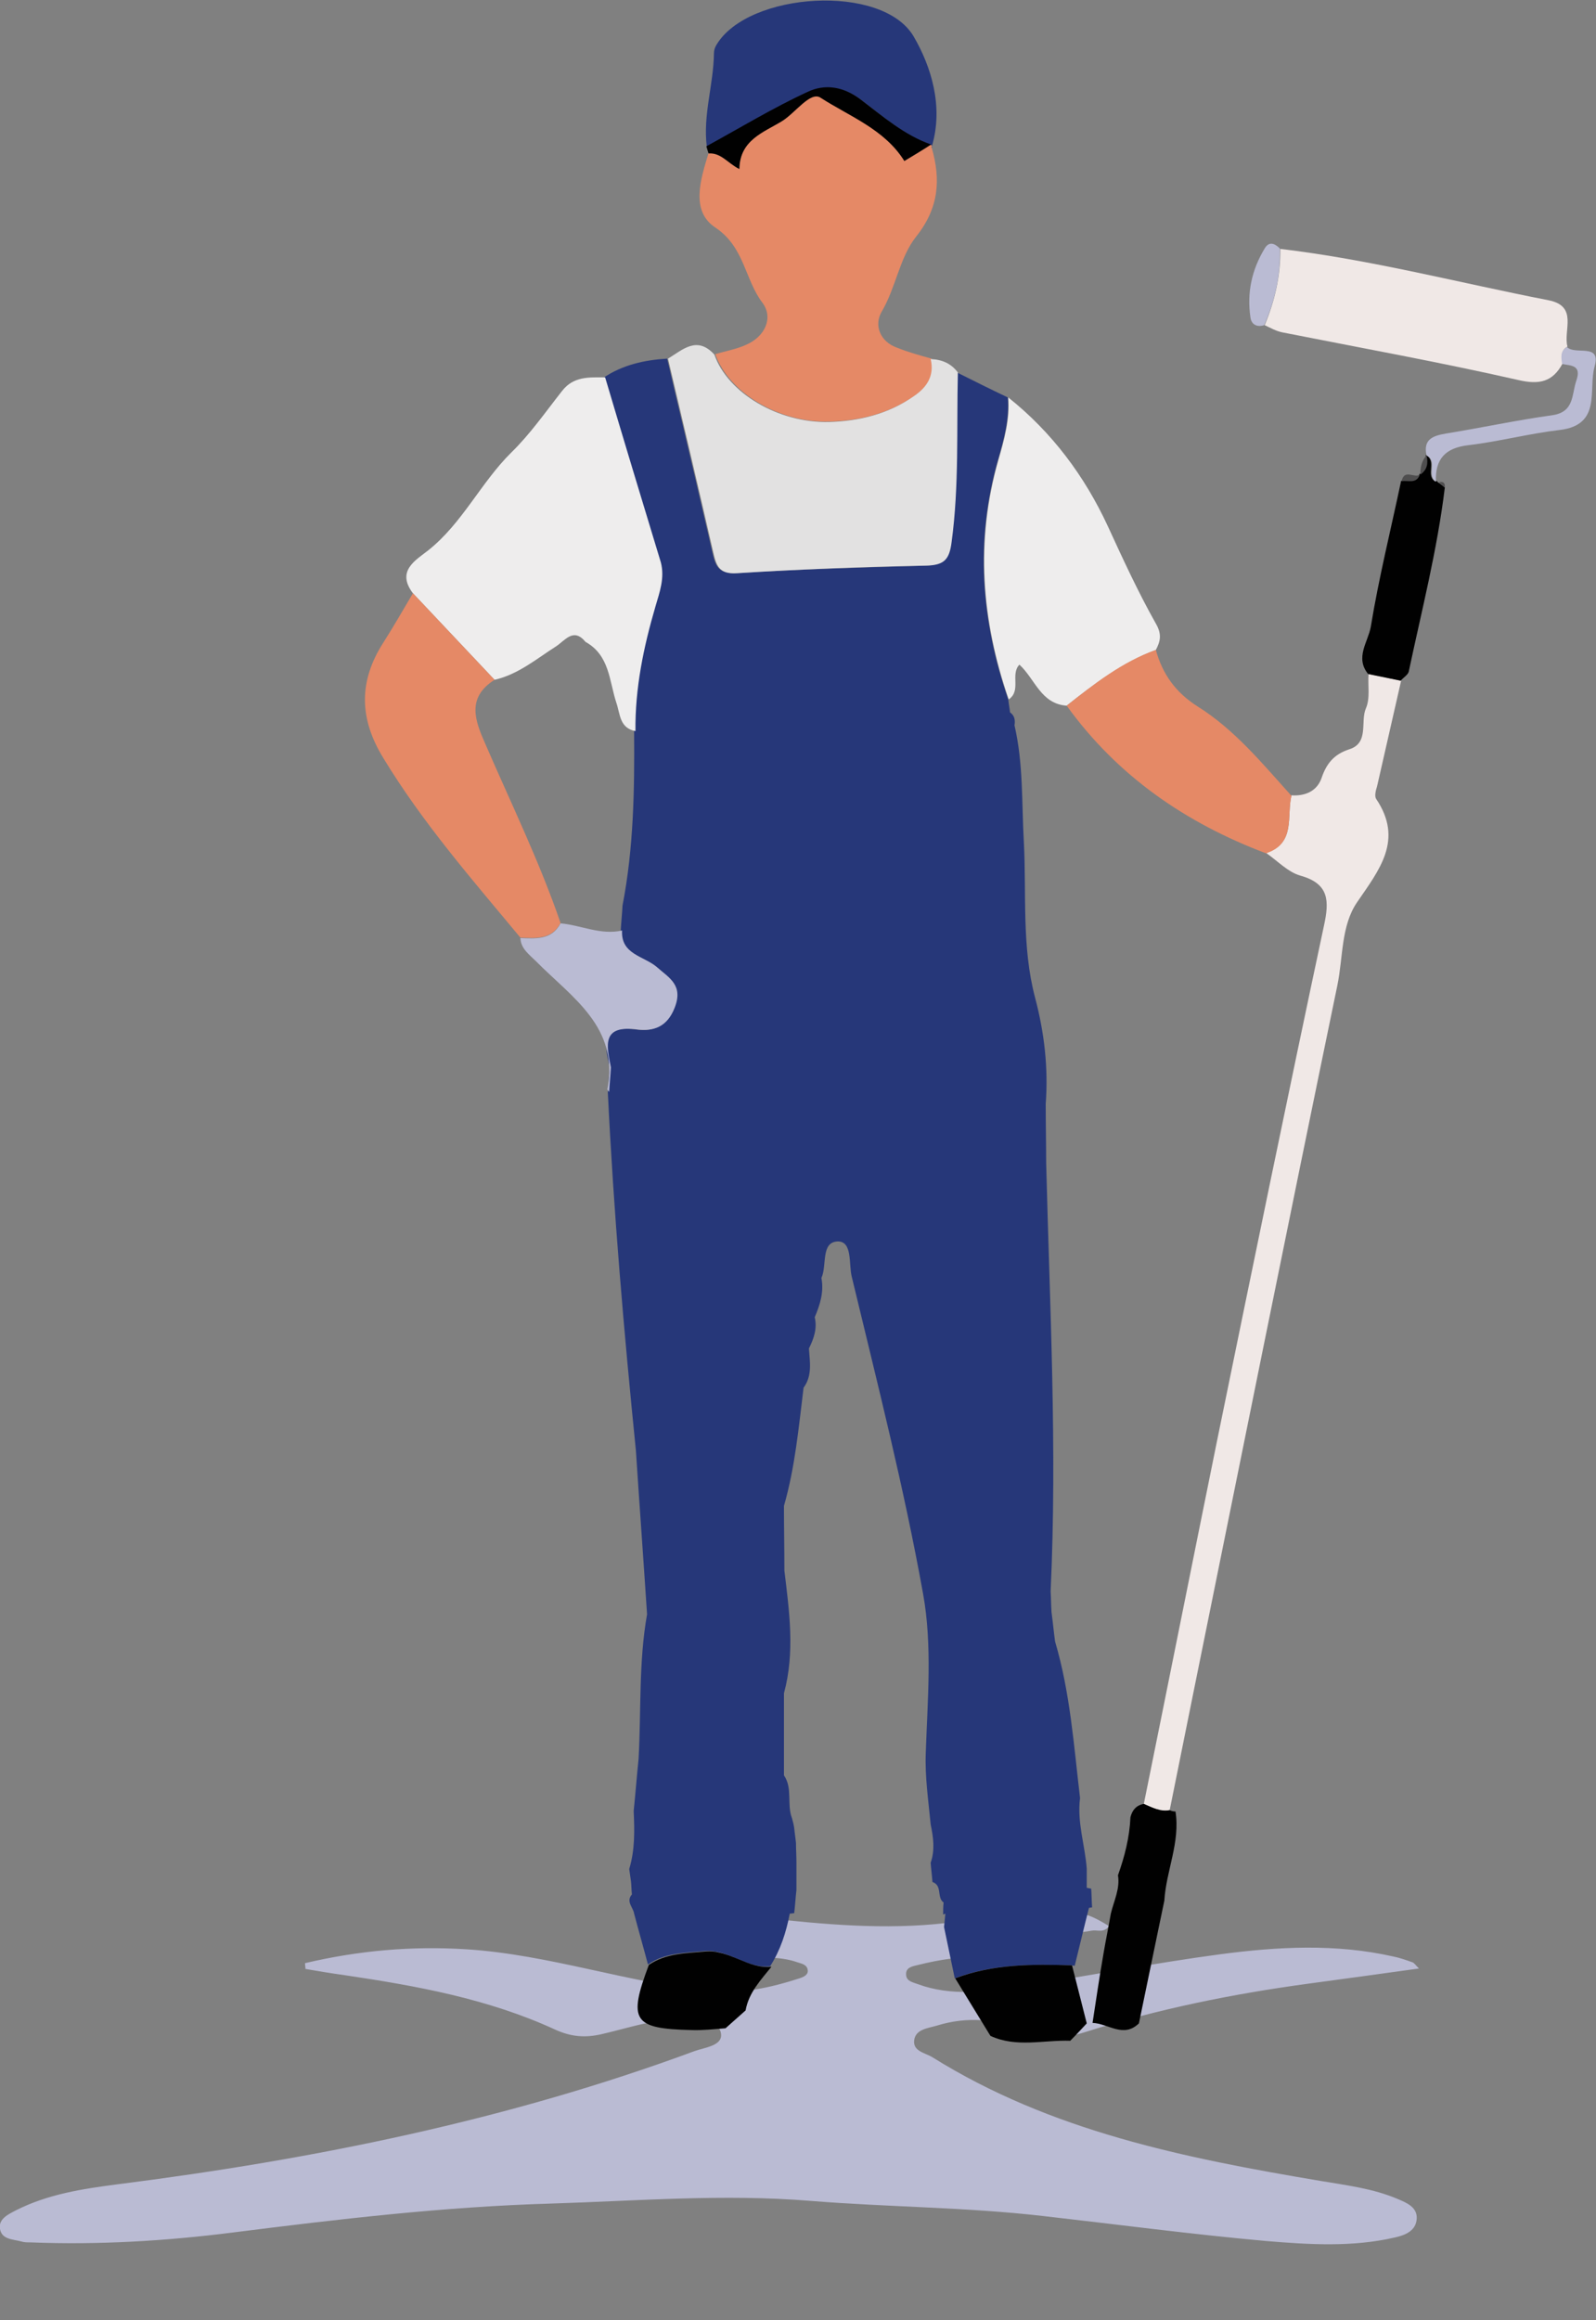 <?xml version="1.0" encoding="utf-8"?>
<!-- Generator: Adobe Illustrator 22.1.0, SVG Export Plug-In . SVG Version: 6.00 Build 0)  -->
<svg version="1.1" id="Layer_1" xmlns="http://www.w3.org/2000/svg" xmlns:xlink="http://www.w3.org/1999/xlink" x="0px" y="0px"
	 viewBox="0 0 357.9 520.1" style="enable-background:new 0 0 357.9 520.1;" xml:space="preserve">
<rect x="0" y="0" width="357.9" height="520.1" fill="#808080" stroke="none"/>
<style type="text/css">
	.st0{fill:#BABBD3;}
	.st1{fill:#263779;}
	.st2{fill:#E58966;}
	.st3{fill:#CE9F7A;}
	.st4{fill:#EEEDED;}
	.st5{fill:#E2E1E1;}
	.st6{fill:#F0E8E6;}
	.st7{fill:#192A51;}
	.st8{fill:#010101;}
	.st9{fill:#4F4E4F;}
</style>
<path class="st0" d="M317.7,497.3c-0.1,2.8-2.6,3.8-4.9,4.3c-9.5,2.2-19.2,1.6-28.8,0.8c-16.7-1.5-33.3-3.7-50-5.6
	c-17.3-2-34.8-2-52.2-3.4c-19.5-1.6-38.9,0-58.3,0.6c-23.9,0.7-47.7,3.5-71.4,6.5c-15,1.9-30.1,2.8-45.3,2.2c-0.7,0-1.4,0-2-0.2
	C3,502,0.4,502.1,0,499.7c-0.4-2.3,1.9-3.3,3.6-4.2c7.1-3.6,14.9-4.8,22.6-5.8c44.2-5.6,87.7-14.4,129.6-29.9
	c2.3-0.8,6.1-1.2,5.9-3.7c-0.2-3-4.2-2.8-6.6-3.1c-6.9-1-13.5,1.5-20.1,3c-3.8,0.9-7,0.6-10.5-1c-15-6.9-31-9.8-47.2-12.2
	c-2.9-0.4-5.9-0.9-8.8-1.4c0-0.4-0.1-0.9-0.1-1.3c11.9-2.8,23.9-3.9,36.3-3.1c18.5,1.2,36.1,7.5,54.5,9.4c6.8,0.7,13.6-0.8,20.1-2.9
	c0.9-0.3,2.1-0.8,1.8-2c-0.2-1.1-1.4-1.3-2.3-1.6c-4-1.4-8.2-1-12.4-1.1c-2.6-0.1-5.9,0.8-6.5-3.5c-0.2-1.2-1.8-1.2-3-1.4
	c-3.3-0.4-6.5-0.9-10.3-1.5c8-4.6,16-3.4,24.3-2.5c13.7,1.5,27.4,2.8,41.3,1.2c8.7-1,17.5-1.3,26.3-2.4c3.8-0.5,7,1.1,10.2,3.1
	c-1.2,1.6-2.6,0.8-3.8,1c-5.3,1-10.9,0.4-15.5,4.5c-2.3,2-5.7,1.7-8.7,1.5c-5-0.3-10,0.5-14.8,1.7c-1.2,0.3-2.9,0.5-2.7,2.3
	c0.1,1.4,1.6,1.6,2.6,2c7.6,2.8,15.4,1.7,23.1,0.5c15-2.3,29.8-5.2,44.8-7.2c12.9-1.7,25.8-2.4,38.7,0.5c1.5,0.3,2.9,0.8,4.3,1.3
	c0.4,0.1,0.7,0.6,1.5,1.4c-8.6,1.2-16.7,2.3-24.8,3.4c-17,2.3-33.8,5.7-50.2,10.9c-4.5,1.4-8.7,1.6-13.1-0.3
	c-6.5-2.7-13.2-3.3-20-1.2c-2,0.6-4.8,0.8-5.1,3.3s2.5,2.8,4.1,3.8c26.6,16.6,56.6,22.6,86.9,27.7c5.9,1,11.9,1.7,17.5,4.1
	C315.4,493.8,317.8,494.8,317.7,497.3z"/>
<g>
	<path class="st1" d="M244.9,427.6l-0.7,0.1c-1.1,4.3-2.1,8.6-3.2,13l-0.7-0.1c-8.9-0.3-17.7-0.3-26.2,2.9
		c-0.8-3.8-1.6-7.7-2.4-11.5c0.1-1,0.2-2,0.3-3l-0.5,0.2c0-0.9,0-1.8,0.1-2.7c-1.6-1.1-0.2-3.8-2.5-4.6c-0.1-1.4-0.3-2.9-0.4-4.3
		c1-2.9,0.6-5.7,0-8.6c-0.5-5.3-1.3-10.6-1.1-16c0.4-11.9,1.5-24.1-0.6-35.7c-4.3-23.9-10.3-47.4-16-71.1c-0.7-2.8,0.2-7.9-3.1-7.9
		c-3.9,0.1-2.4,5.4-3.7,8.2c0.6,3.1-0.3,6-1.5,8.8c0.6,2.5-0.2,4.8-1.3,7c0.2,3,0.8,6.1-1.2,8.8c-1.1,8.9-1.9,17.8-4.4,26.5
		c0,4.8,0.1,9.6,0.1,14.5c1.1,9.2,2.4,18.3-0.1,27.5c0,6.2,0,12.3,0,18.4c2,2.9,0.6,6.5,1.8,9.6c0.2,0.7,0.4,1.5,0.5,2.2l0,0
		c0.1,1.1,0.3,2.3,0.4,3.4c0,1.4,0.1,2.9,0.1,4.3v6.2c-0.2,1.7-0.3,3.5-0.5,5.2c-0.3,0-0.7,0.1-1,0.1c-0.8,4.2-2.1,8.2-4.4,11.8
		c-5.3,0.6-9.3-3.9-14.8-3.4c-4.5,0.4-8.8,0.4-12.6,3c-1-3.8-2.1-7.6-3.1-11.4c-0.2-1.4-1.9-2.7-0.5-4.3c-0.1-1-0.1-1.9-0.2-2.9
		c-0.1-0.9-0.3-1.9-0.4-2.8c1.3-4.3,1.2-8.6,1-13c0.4-3.9,0.7-7.8,1.1-11.7c0.6-10.8,0-21.7,1.9-32.4c-0.8-12.2-1.7-24.5-2.5-36.7
		c-2.7-26.8-5-53.5-6.3-80.4c0.1-1.8,0.3-3.7,0.4-5.5c-1.1-5-2.1-9.6,6-8.5c3.5,0.5,6.6-0.5,8.3-4.9c2-5.1-1.2-6.6-4-9.1
		s-8-2.8-7.8-8.2c0.1-1.9,0.3-3.7,0.4-5.6c2.5-12.9,2.7-25.9,2.6-39c-0.1-9.6,1.8-18.9,4.5-28c0.9-3.2,2.2-6.3,1.1-9.8
		c-4.2-13.8-8.3-27.6-12.5-41.5c4.3-2.9,9.2-4,14.3-4.3c3.4,14.4,6.8,28.8,10.1,43.2c0.7,3,1.2,5.1,5.4,4.9
		c14.1-0.9,28.2-1.3,42.4-1.7c3.9-0.1,5.1-1.4,5.7-5.3c1.6-12.7,1.1-25.4,1.4-38c3.8,1.9,7.6,3.8,11.4,5.6c0.4,4.9-0.9,9.5-2.2,14
		c-5.2,18.2-3.8,36,2.3,53.7c0.1,1,0.3,1.9,0.4,2.9c1,0.7,1.2,1.7,1,2.9c2,8.6,1.6,17.4,2.1,26.2c0.6,11.6-0.5,23.4,2.5,34.8
		c2.1,7.9,3,15.8,2.4,23.9c0,4.4,0.1,8.8,0.1,13.2c0.8,32,2.5,64.1,1,96.1c0.1,1.5,0.1,3.1,0.2,4.6c0.3,2.2,0.5,4.4,0.8,6.6l0,0
		c3.4,11.5,4.2,23.3,5.6,35.1c-0.7,5.4,1.1,10.5,1.5,15.8c0,1.4,0,2.9,0,4.3c0.3,0.1,0.6,0.1,1,0.2
		C244.8,424.8,244.8,426.2,244.9,427.6z"/>
	<path class="st2" d="M208.9,80.4c0.8,3.8-1,6.4-3.9,8.4c-5.7,3.9-12.1,5.5-18.8,5.7c-11.5,0.4-22.8-6.5-25.8-15.1
		c2.3-0.7,4.7-1.1,6.9-2.1c4.2-1.8,6.2-6,3.7-9.4c-4-5.2-4-12.5-10.6-16.9c-5.6-3.7-3.3-10.8-1.5-16.7c2.8-0.1,4.3,2.3,6.9,3.5
		c0.1-6.6,5.3-8.3,9.5-10.7c3-1.8,6.4-6.8,8.7-5.3c6.5,4.2,14.4,7.1,18.8,14.2c1.9-1.2,4-2.4,6-3.7l0.2,0.2c0,0.2-0.1,0.3-0.1,0.5
		c2.1,7.2,1.7,13.6-3.5,20.1c-3.7,4.7-4.5,11.4-7.7,16.8c-1.7,2.9-0.5,6.7,3.6,8.1C203.8,79,206.4,79.7,208.9,80.4z"/>
	<path class="st3" d="M209.1,32.8l-0.2,0.4C208.9,33,209,32.8,209.1,32.8L209.1,32.8z"/>
	<path class="st4" d="M147,135.9c-2.7,9.2-4.6,18.4-4.5,28c-3.6-0.7-3.4-3.8-4.3-6.4c-1.6-4.9-1.5-10.6-6.9-13.6
		c-2.7-3.3-4.6-0.3-6.6,1c-4.4,2.8-8.5,6.3-13.8,7.5c-6.1-6.5-12.2-12.9-18.3-19.4c-3.8-5,0.6-7.4,3.4-9.6
		c7.7-6.1,11.8-15.2,18.7-22c4.2-4.1,7.6-9,11.3-13.7c2.6-3.4,6.1-3.1,9.7-3.1c4.1,13.8,8.3,27.7,12.5,41.5
		C149.1,129.6,147.9,132.8,147,135.9z"/>
	<path class="st5" d="M214.8,83.5c-0.3,12.7,0.3,25.4-1.4,38c-0.5,4-1.7,5.2-5.7,5.3c-14.1,0.3-28.3,0.8-42.4,1.7
		c-4.2,0.3-4.7-1.9-5.4-4.9c-3.3-14.4-6.7-28.8-10.1-43.2c3.3-2,6.5-5.2,10.4-0.9c3,8.6,14.4,15.4,25.8,15.1
		c6.7-0.2,13.2-1.8,18.8-5.7c3-2,4.8-4.6,3.9-8.4C211.3,80.6,213.3,81.5,214.8,83.5z"/>
	<path class="st6" d="M308.6,179.1c6.2,9.2,0.7,15.9-4.3,23.2c-3.6,5.3-3.1,12.3-4.4,18.6C288.8,274.5,278,328.3,267.1,382
		c-1.6,7.9-3.2,15.9-4.8,23.8c-2.2,0.5-4-0.5-5.8-1.4c5.5-27.1,10.9-54.2,16.4-81.3c7.9-38.6,15.8-77.1,24-115.6
		c1.2-5.5,1.2-9.4-5.3-11.2c-2.8-0.8-5.1-3.3-7.7-5.1c6.7-2.1,4.6-8.2,5.7-12.9c3.2,0.2,5.8-1,6.8-4c1.1-3.2,2.8-5.2,6.1-6.3
		c4.6-1.4,2.5-6.2,3.8-9.2c1-2.3,0.4-5.1,0.6-7.7c2.4,0.5,4.8,1,7.3,1.5c-1.8,7.9-3.6,15.8-5.4,23.7
		C308.5,177.2,308.2,178.5,308.6,179.1z"/>
	<path class="st4" d="M259.2,145.7c-7.5,2.8-13.8,7.6-20,12.5c-5.8-0.4-7.1-6-10.6-9.2c-2.1,2.2,0.5,5.8-2.4,7.8
		c-6.1-17.7-7.5-35.5-2.3-53.7c1.3-4.5,2.6-9.2,2.2-14c9.8,7.8,17.1,17.6,22.3,28.8c3.4,7.4,6.8,14.8,10.8,21.9
		C260.6,142.2,260.2,143.8,259.2,145.7z"/>
	<path class="st2" d="M125.7,206.9c-2,3.8-5.5,3.4-9,3.3c-10.8-13-21.9-25.7-30.7-40.2c-5.5-8.9-5.6-17.3,0-26
		c2.3-3.6,4.4-7.3,6.6-11c6.1,6.5,12.2,12.9,18.3,19.4c-6.3,4-4.4,9.1-2.1,14.3C114.6,180.1,121,193.2,125.7,206.9z"/>
	<path class="st6" d="M350.4,81.5c-2.2,4.1-5.2,4.8-9.9,3.7c-17.6-4-35.3-7.2-53-10.7c-1.4-0.3-2.6-1-3.9-1.6
		c2.3-5.5,3.6-11.2,3.5-17.1c20.3,2.4,40.1,7.6,60.1,11.5c6.8,1.3,3.3,6.8,4.3,10.4C349.9,78.6,350.2,80.1,350.4,81.5z"/>
	<path class="st1" d="M209,32.7l-0.2-0.2c-6-2.1-10.8-6.4-15.7-10.1c-4-3-8.1-3.5-11.9-1.7c-7.8,3.6-15.2,8.1-22.7,12.2
		c-0.9-7.1,1.5-13.9,1.6-20.9c0-0.7,0.2-1.4,0.6-2c7.1-11.8,37.2-13.8,44.2-1.8C208.8,14.9,211.6,23.8,209,32.7z"/>
	<path class="st7" d="M209.1,32.8l-0.2,0.4C208.9,33,209,32.8,209.1,32.8L209.1,32.8z"/>
	<path class="st2" d="M289.6,178.4c-1.1,4.6,1,10.7-5.7,12.9c-18-6.8-33.3-17.3-44.7-33.1c6.2-4.9,12.4-9.8,20-12.5
		c1.5,5.5,4.5,9.6,9.4,12.7C276.9,163.6,283.1,171.2,289.6,178.4z"/>
	<path class="st8" d="M261.1,426.1c-0.5,2.4-1,4.8-1.5,7.2c-1.4,6.8-2.8,13.5-4.2,20.3c-3.5,3.4-6.9,0-10.4-0.1
		c0.8-5.3,1.6-10.6,2.5-15.8c0.5-2.9,1.1-5.8,1.6-8.7c0.7-2.9,2.1-5.6,1.6-8.6c1.5-4.2,2.6-8.5,2.8-13c0.4-1.6,1.3-2.7,3-3
		c1.9,0.8,3.7,1.8,5.8,1.4c0.4,0.2,0.8,0.3,1.3,0.3C264.7,413,261.5,419.4,261.1,426.1z"/>
	<path class="st0" d="M151.3,225.9c-1.7,4.4-4.8,5.3-8.3,4.9c-8.1-1.1-7,3.5-6,8.5c-0.1,1.8-0.3,3.7-0.4,5.5
		c-0.1-0.2-0.4-0.4-0.4-0.6c2.7-14-8-20.6-16-28.7c-1.5-1.5-3.4-2.8-3.5-5.2c3.4,0.1,7,0.5,9-3.3c4.6,0.4,9,2.7,13.8,1.6
		c-0.3,5.4,4.9,5.7,7.8,8.2C150,219.2,153.3,220.8,151.3,225.9z"/>
	<path class="st8" d="M324,109.3c-1.7,14-5.2,27.6-8.1,41.3c-0.2,0.7-1.2,1.3-1.8,2c-2.4-0.5-4.8-1-7.3-1.5c-3-3.7,0-7.2,0.6-10.6
		c1.8-11,4.5-21.8,6.8-32.7c1.5-0.3,3.4,0.7,4.1-1.5l0,0c1.6-1,1.9-2.6,1.4-4.3l0,0c2.6,1.3-0.1,4.5,2.1,5.9
		c0.3-0.1,0.5-0.1,0.6,0.2C323.1,108.5,323.5,108.9,324,109.3z"/>
	<path class="st0" d="M357.6,82.1c-1.5,5.2,1.7,13.2-7.9,14.3c-6.8,0.8-13.6,2.6-20.4,3.4c-5.2,0.6-7.5,3.1-7.3,8.2
		c-2.2-1.4,0.5-4.6-2.1-5.9c-0.8-3.6,1.4-4.4,4.3-4.9c8-1.3,15.9-3,23.8-4.1c5.1-0.7,4.4-4.6,5.5-7.8c1.2-3.5-1.2-3.3-3.2-3.7
		c-0.2-1.4-0.5-2.9,1.1-3.8C353.2,79.7,359.1,76.8,357.6,82.1z"/>
	<path class="st8" d="M208.8,32.4c-2,1.3-4,2.5-6,3.7c-4.4-7.1-12.3-10-18.8-14.2c-2.3-1.5-5.7,3.5-8.7,5.3
		c-4.1,2.5-9.4,4.2-9.5,10.7c-2.6-1.3-4.1-3.7-6.9-3.5c-0.2-0.5-0.3-1-0.5-1.6c7.5-4.1,14.9-8.6,22.7-12.2c3.8-1.8,7.9-1.3,11.9,1.7
		C198,26.1,202.8,30.3,208.8,32.4z"/>
	<path class="st0" d="M283.5,72.9c-1.6,0.5-2.9-0.1-3.1-1.8c-0.8-5.5,0.3-10.6,3.2-15.4c1-1.7,2.3-1.1,3.4,0
		C287.2,61.7,285.9,67.4,283.5,72.9z"/>
	<path class="st9" d="M318.4,106.4c-0.8,2.2-2.7,1.2-4.1,1.5C314.9,105,317.2,107.3,318.4,106.4z"/>
	<path class="st9" d="M318.5,106.4c0-1.6,0.3-3.1,1.4-4.3C320.3,103.8,320.1,105.3,318.5,106.4z"/>
	<path class="st9" d="M324,109.3c-0.4-0.4-0.9-0.8-1.3-1.2C323.6,107.9,324.1,108.2,324,109.3z"/>
	<path class="st8" d="M173,440.9c-2.4,3-5.1,5.8-5.8,9.8c-1.5,1.3-3,2.7-4.5,4c-2.6,0.2-5.2,0.5-7.7,0.4c-13-0.3-14.2-2.1-9.5-14.6
		c3.8-2.6,8.2-2.6,12.6-3C163.7,437,167.7,441.5,173,440.9z"/>
	<path class="st8" d="M243.7,453.6c-1.2,1.3-2.4,2.6-3.7,3.9c-6-0.2-12.1,1.6-17.9-1.1c-2.6-4.3-5.3-8.6-7.9-12.9
		c8.5-3.2,17.3-3.2,26.2-2.9C241.5,444.9,242.6,449.3,243.7,453.6z"/>
</g>
</svg>

